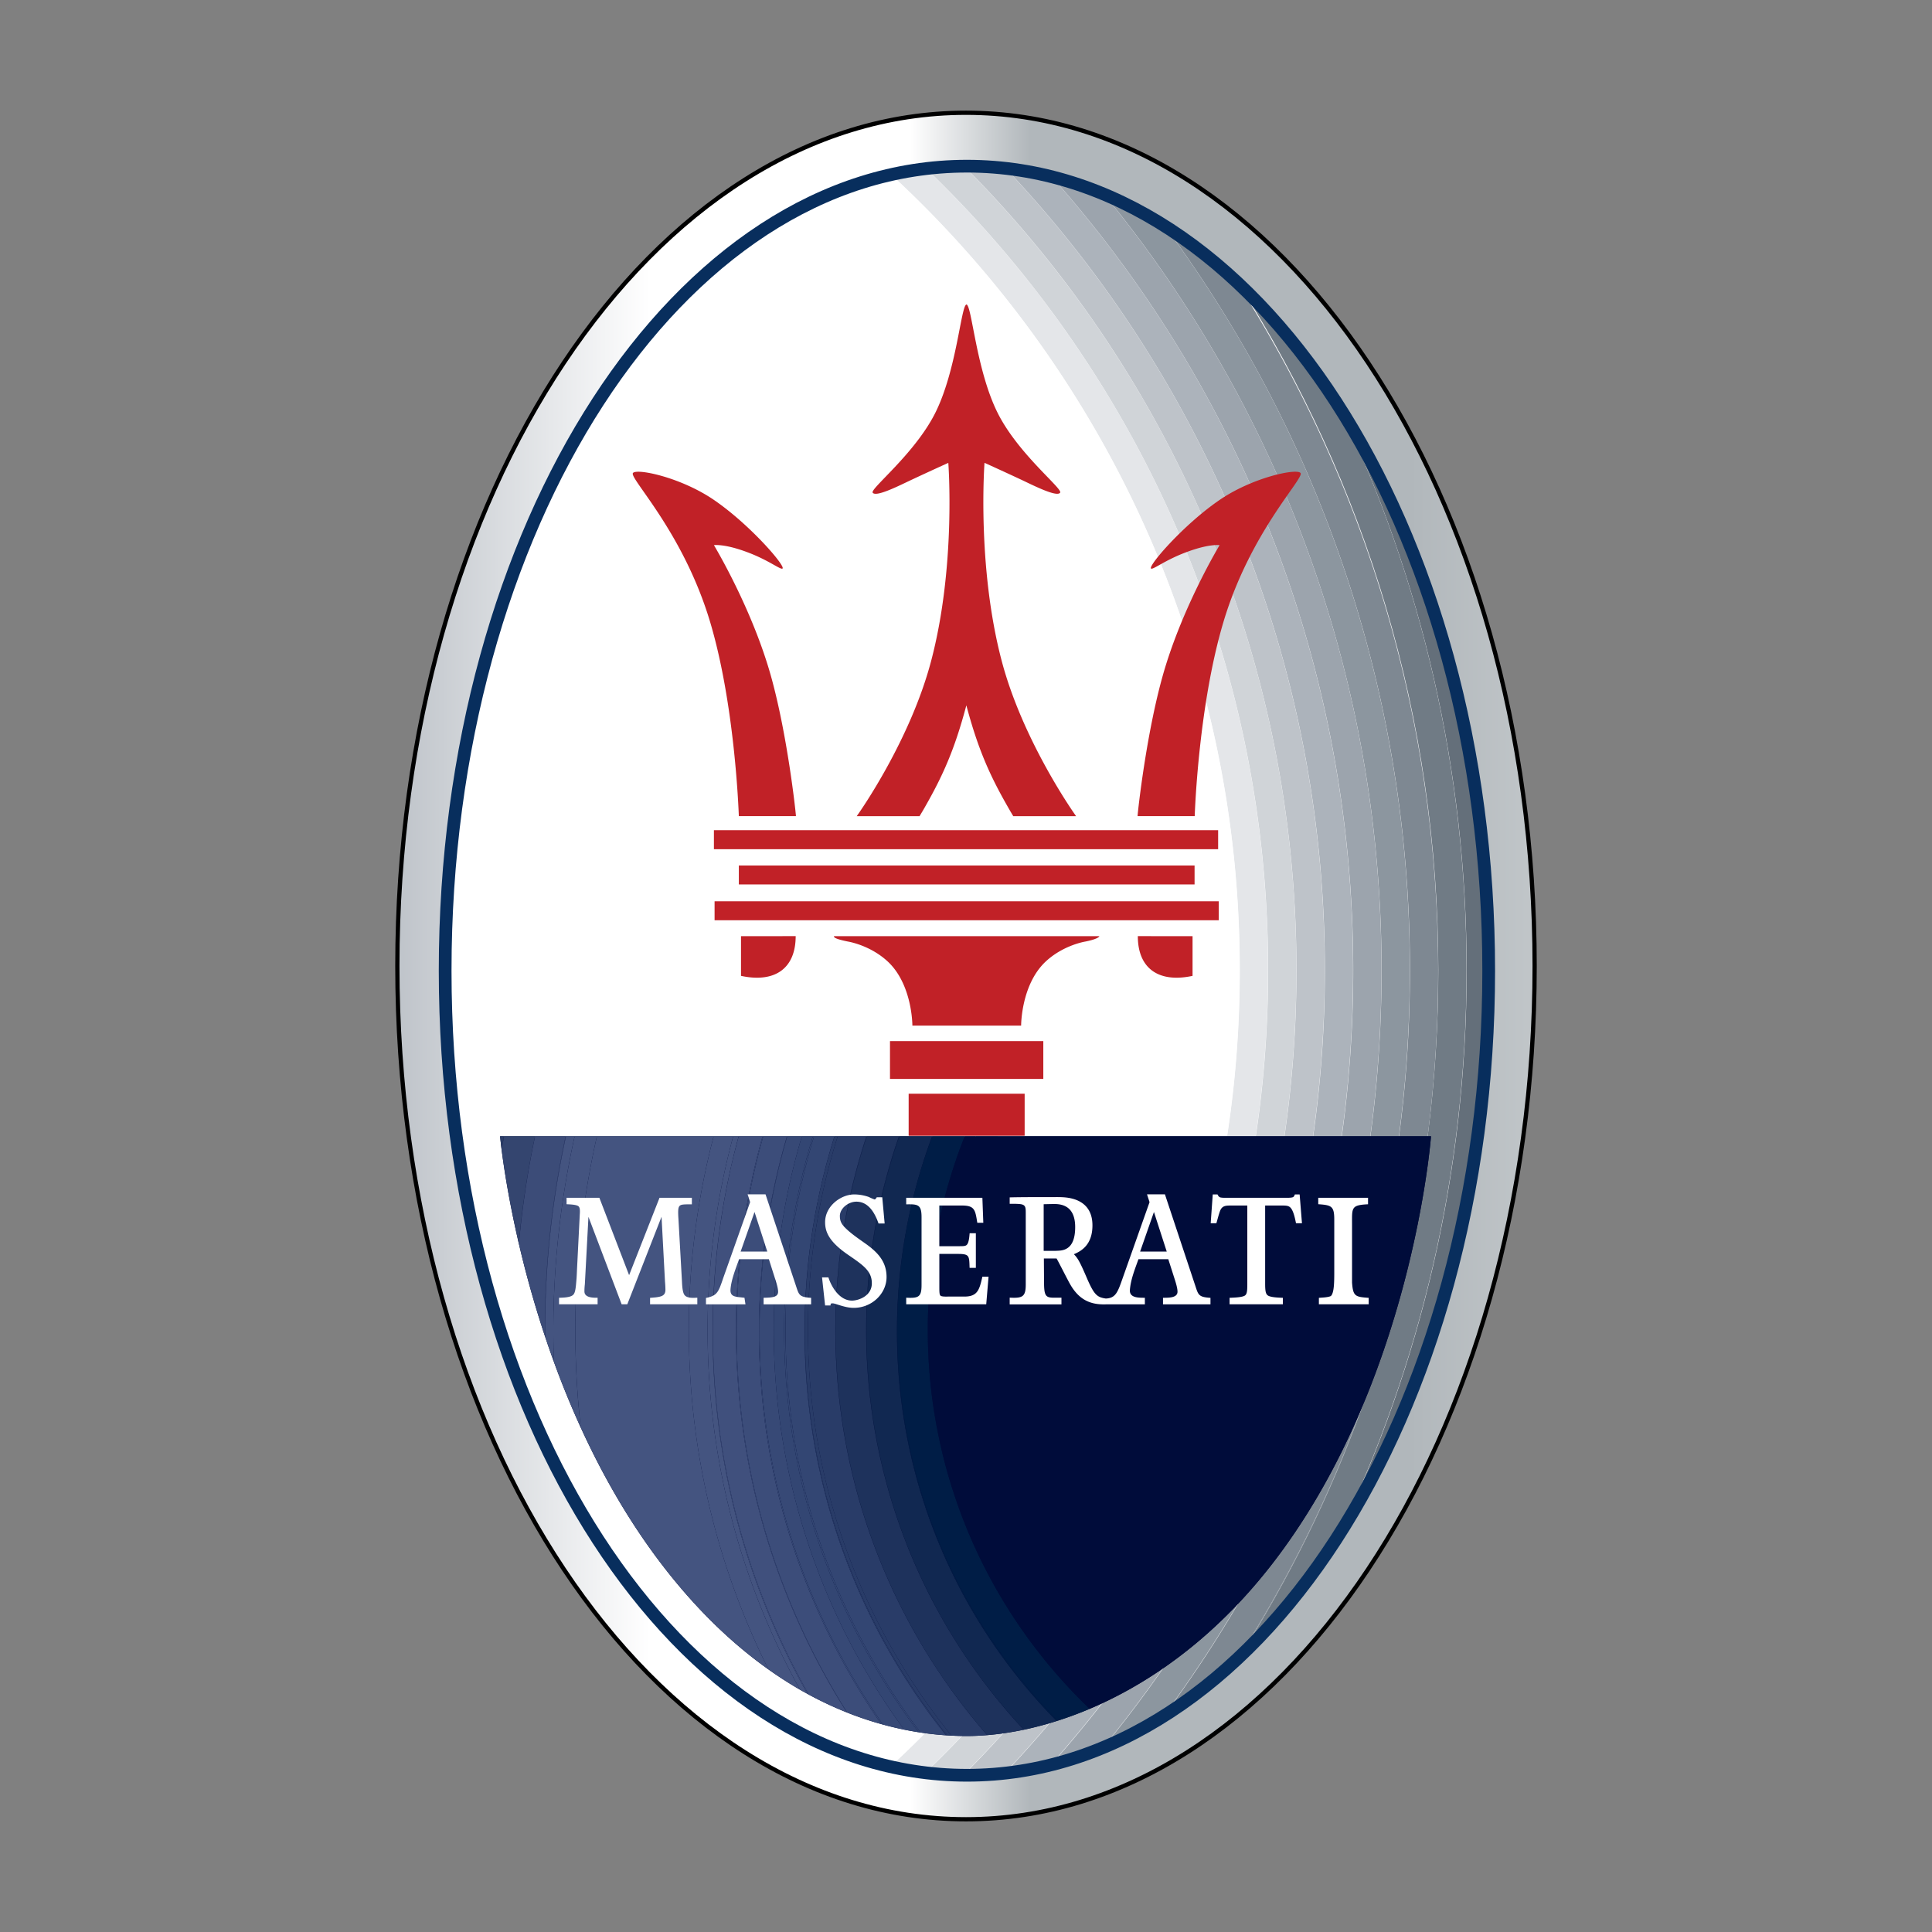 <svg xmlns="http://www.w3.org/2000/svg" xmlns:xlink="http://www.w3.org/1999/xlink" width="2500"
    height="2500" viewBox="0 0 200 200">
    
    <rect x="0" y="0" width="200" height="200" fill="#808080" stroke="none"/>
    
    <linearGradient id="a" gradientUnits="userSpaceOnUse" x1="48.064" y1="97.16" x2="257.175"
        y2="97.16" gradientTransform="translate(13.663 45.095) scale(.565)">
        <stop offset="0" stop-color="#bec3c9" />
        <stop offset=".224" stop-color="#fff" />
        <stop offset=".452" stop-color="#fff" />
        <stop offset=".557" stop-color="#b1b7bb" />
        <stop offset=".89" stop-color="#b1b7bb" />
        <stop offset="1" stop-color="#c1c6c9" />
    </linearGradient>
    <path
        d="M41.134 99.998c0-48.782 26.353-88.326 58.866-88.326 32.507 0 58.865 39.544 58.865 88.326 0 48.787-26.358 88.331-58.865 88.331-32.513-.001-58.866-39.545-58.866-88.331z"
        fill="url(#a)" stroke="#000" stroke-width=".439" stroke-miterlimit="3.864" />
    <defs>
        <path id="b"
            d="M46.082 100.485c0-45.997 24.18-83.283 54.016-83.283 29.829 0 54.012 37.286 54.012 83.283 0 45.998-24.183 83.29-54.012 83.29-29.837-.001-54.016-37.293-54.016-83.29" />
    </defs>
    <use xlink:href="#b" overflow="visible" fill="#fff" />
    <clipPath id="c">
        <use xlink:href="#b" overflow="visible" />
    </clipPath>
    <g clip-path="url(#c)">
        <path
            d="M130.294 38.637c9.98 18.374 15.65 39.423 15.65 61.79 0 28.933-9.493 55.661-25.527 77.246.021-.015.043-.027.064-.041 16.005-21.572 25.478-48.275 25.478-77.178 0-22.377-5.674-43.437-15.665-61.817z"
            fill="none" />
        <path
            d="M148.878 100.592c0 5.681-.359 11.277-1.054 16.769.706-5.537 1.07-11.18 1.07-16.909 0-26.129-7.573-50.5-20.636-71.043-.083-.079-.164-.157-.248-.235 13.208 20.621 20.868 45.131 20.868 71.418zM122.537 42.811c9.31 17.131 14.6 36.76 14.6 57.615 0 32.192-12.605 61.457-33.144 83.13a.625.625 0 0 1 .043-.004c20.521-21.671 33.116-50.923 33.116-83.1 0-20.866-5.296-40.503-14.615-57.641z"
            fill="none" />
        <path
            d="M131.278 100.453c0-19.846-5.034-38.523-13.894-54.825 8.85 16.295 13.878 34.964 13.878 54.799 0 32.651-13.626 62.136-35.497 83.081.013.001.024.004.037.006 21.858-20.946 35.476-50.422 35.476-83.061z"
            fill="none" />
        <path
            d="M131.813 48.29c7.192 15.906 11.196 33.557 11.196 52.137 0 30.552-10.827 58.592-28.852 80.491l.051-.021c18-21.892 28.812-49.912 28.812-80.443.001-18.591-4.007-36.252-11.207-52.164z"
            fill="none" />
        <path
            d="M128.344 100.453c0-19.348-4.91-37.556-13.552-53.445 8.631 15.883 13.535 34.082 13.535 53.419 0 32.599-13.942 61.958-36.18 82.448a.41.41 0 0 0 .034.007c22.228-20.489 36.163-49.84 36.163-82.429z"
            fill="none" />
        <path
            d="M125.405 100.453c0-32.368-14.115-61.455-36.516-81.451-24.454 7.956-42.808 41.412-42.808 81.483 0 40.041 18.324 73.481 42.75 81.47 22.435-19.998 36.574-49.106 36.574-81.502z"
            fill="none" />
        <path
            d="M122.149 36.25c11.372 18.72 17.922 40.688 17.922 64.176 0 31.575-11.844 60.396-31.319 82.279l.055-.015c19.453-21.878 31.281-50.684 31.281-82.238-.001-23.498-6.557-45.476-17.939-64.202z"
            fill="none" />
        <path
            d="M151.812 100.426c0 20.983-4.777 40.858-13.299 58.597l.108-.171c8.463-17.689 13.207-37.493 13.207-58.4 0-20.803-4.699-40.513-13.082-58.135a.46.46 0 0 1-.015-.023c8.384 17.623 13.081 37.331 13.081 58.132zM124.936 54.545c5.967 14.106 9.266 29.611 9.266 45.881 0 32.527-13.187 61.992-34.501 83.34h.037c21.299-21.347 34.475-50.801 34.475-83.314-.001-16.28-3.303-31.794-9.277-45.907z"
            fill="none" />
        <path
            d="M138.622 158.853c9.577-15.029 15.487-35.633 15.487-58.368 0-22.635-5.858-43.156-15.362-58.167 8.383 17.623 13.082 37.333 13.082 58.135 0 20.906-4.745 40.71-13.207 58.4z"
            fill="#646f7a" />
        <path
            d="M138.732 42.294c-3.124-4.93-6.64-9.267-10.473-12.885 13.062 20.543 20.636 44.915 20.636 71.043 0 5.729-.364 11.372-1.07 16.909-2.49 19.721-9.321 38.094-19.497 54.139 3.717-3.521 7.136-7.717 10.186-12.477 8.521-17.739 13.299-37.614 13.299-58.597-.001-20.801-4.698-40.509-13.081-58.132z"
            fill="#707b85" />
        <path
            d="M128.011 29.174a50.544 50.544 0 0 0-7.425-5.765 130.192 130.192 0 0 1 9.708 15.227c9.99 18.38 15.665 39.44 15.665 61.816 0 28.903-9.473 55.606-25.478 77.178 2.669-1.68 5.234-3.675 7.67-5.962a131.817 131.817 0 0 0 19.673-54.308 133.703 133.703 0 0 0 1.054-16.769c0-26.286-7.66-50.796-20.867-71.417z"
            fill="#7e8892" />
        <path
            d="M128.152 171.669c.06-.056.117-.113.176-.169 10.176-16.045 17.007-34.418 19.497-54.139a131.817 131.817 0 0 1-19.673 54.308z"
            fill="#7e8892" />
        <path
            d="M114.307 20.121a126.898 126.898 0 0 1 17.506 28.169c7.2 15.913 11.208 33.573 11.208 52.163 0 30.531-10.812 58.551-28.812 80.443a42.413 42.413 0 0 0 6.209-3.224c16.034-21.585 25.527-48.312 25.527-77.246 0-22.366-5.67-43.416-15.65-61.79a129.927 129.927 0 0 0-9.72-15.233 42.473 42.473 0 0 0-6.268-3.282z"
            fill="#8c969f" />
        <path
            d="M130.294 38.637a130.025 130.025 0 0 0-9.708-15.227l-.012-.006a129.584 129.584 0 0 1 9.72 15.233z"
            fill="#8c969f" />
        <path
            d="M108.897 18.308a124.333 124.333 0 0 1 13.252 17.942c11.382 18.726 17.938 40.704 17.938 64.203 0 31.554-11.828 60.36-31.281 82.238a38.208 38.208 0 0 0 5.352-1.773c18.024-21.898 28.852-49.938 28.852-80.491 0-18.58-4.004-36.231-11.196-52.137a126.843 126.843 0 0 0-17.52-28.174 38.085 38.085 0 0 0-5.397-1.808z"
            fill="#9ca4ad" />
        <path
            d="M131.813 48.29a126.898 126.898 0 0 0-17.506-28.169l-.014-.005a126.857 126.857 0 0 1 17.52 28.174z"
            fill="#9ca4ad" />
        <path
            d="M104.12 17.432a121.342 121.342 0 0 1 18.417 25.379c9.319 17.138 14.615 36.775 14.615 57.642 0 32.177-12.595 61.429-33.116 83.1a36.282 36.282 0 0 0 4.716-.848c19.476-21.883 31.319-50.704 31.319-82.279 0-23.488-6.55-45.457-17.922-64.176a124.367 124.367 0 0 0-13.263-17.944 36.093 36.093 0 0 0-4.766-.874z"
            fill="#acb3bb" />
        <path
            d="M122.149 36.25a124.333 124.333 0 0 0-13.252-17.942l-.011-.002a124.367 124.367 0 0 1 13.263 17.944z"
            fill="#acb3bb" />
        <path
            d="M100.097 17.202c-.093 0-.186.005-.278.006a118.22 118.22 0 0 1 25.117 37.337c5.974 14.113 9.276 29.627 9.276 45.908 0 32.513-13.176 61.967-34.475 83.314.119.001.238.008.359.008 1.311 0 2.608-.076 3.896-.218 20.538-21.674 33.144-50.938 33.144-83.13 0-20.855-5.29-40.484-14.6-57.615a121.292 121.292 0 0 0-18.43-25.38 35.32 35.32 0 0 0-4.009-.23z"
            fill="#bec3c9" />
        <path
            d="M122.537 42.811a121.29 121.29 0 0 0-18.417-25.379l-.013-.001a121.327 121.327 0 0 1 18.43 25.38z"
            fill="#bec3c9" />
        <path
            d="M95.878 17.453a115.578 115.578 0 0 1 21.506 28.174c8.859 16.302 13.894 34.979 13.894 54.825 0 32.639-13.618 62.116-35.476 83.06 1.287.155 2.588.239 3.898.254 21.314-21.349 34.501-50.813 34.501-83.34 0-16.271-3.299-31.775-9.266-45.881-5.942-14.042-14.529-26.694-25.132-37.337-1.319.01-2.629.091-3.925.245z"
            fill="#d0d4d8" />
        <path
            d="M124.936 54.545c-5.938-14.041-14.52-26.693-25.117-37.337h-.015c10.603 10.643 19.19 23.295 25.132 37.337z"
            fill="#d0d4d8" />
        <path
            d="M95.866 17.455a35.962 35.962 0 0 0-3.61.623c9 8.314 16.642 18.079 22.537 28.929 8.642 15.89 13.552 34.098 13.552 53.445 0 32.589-13.936 61.94-36.162 82.428 1.183.269 2.377.479 3.583.626 21.871-20.944 35.497-50.43 35.497-83.081 0-19.835-5.028-38.504-13.878-54.799a115.588 115.588 0 0 0-21.519-28.171z"
            fill="#e4e6e9" />
        <path
            d="M117.384 45.627a115.553 115.553 0 0 0-21.506-28.174l-.013.002a115.525 115.525 0 0 1 21.519 28.172z"
            fill="#e4e6e9" />
        <path
            d="M92.243 18.081a37.246 37.246 0 0 0-3.354.92c22.4 19.997 36.516 49.083 36.516 81.451 0 32.396-14.139 61.504-36.573 81.502a37.56 37.56 0 0 0 3.316.919c22.237-20.489 36.18-49.849 36.18-82.448 0-19.337-4.904-37.536-13.535-53.419a112.646 112.646 0 0 0-22.55-28.925z"
            fill="#fff" />
        <path
            d="M114.792 47.007a112.617 112.617 0 0 0-22.537-28.929l-.013.003a112.59 112.59 0 0 1 22.55 28.926z"
            fill="#fff" />
    </g>
    <path
        d="M46.082 100.485c0-45.997 24.18-83.283 54.016-83.283 29.829 0 54.012 37.286 54.012 83.283 0 45.998-24.183 83.29-54.012 83.29-29.837-.001-54.016-37.293-54.016-83.29z"
        fill="none" stroke="#082e5d" stroke-width="1.318" stroke-miterlimit="3.864" />
    <path
        d="M123.453 96.913l-5.666-.005c0 3.363 2.174 4.865 5.666 4.113v-4.108zm.223-12.429c.028-.788.437-11.597 2.973-20.094 2.779-9.317 8.363-14.854 7.987-15.417-.343-.521-4.962.423-8.427 2.811-3.702 2.543-7.333 6.749-7.06 7.064.161.193 1.411-.853 3.664-1.689 2.387-.896 3.438-.724 3.438-.724s-3.969 6.571-5.937 13.695c-1.653 5.964-2.512 13.684-2.555 14.354h5.917zm-47.192 0c-.032-.788-.435-11.597-2.972-20.094-2.783-9.317-8.368-14.854-7.993-15.417.344-.521 4.968.423 8.433 2.811 3.696 2.543 7.327 6.749 7.06 7.064-.166.193-1.411-.853-3.663-1.689-2.393-.896-3.444-.724-3.444-.724s3.975 6.571 5.943 13.695c1.647 5.964 2.505 13.684 2.548 14.354h-5.912zm20.304-41.679c2.258-4.463 2.687-11.173 3.261-11.286.563.107.998 6.823 3.257 11.286 2.129 4.206 6.704 7.772 6.441 8.191-.321.52-2.858-.789-4.13-1.384-2.044-.955-3.701-1.7-3.701-1.7s-.81 10.701 1.786 20.528c2.134 8.062 7.235 15.411 7.697 16.05h-6.507a39.862 39.862 0 0 1-.595-1.02c-1.771-3.105-3.03-5.814-4.26-10.455-1.228 4.64-2.479 7.354-4.248 10.46-.188.338-.392.676-.596 1.014h-6.507c.467-.639 5.568-7.987 7.698-16.044 2.602-9.833 1.785-20.528 1.785-20.528s-1.656.746-3.695 1.7c-1.276.595-3.809 1.904-4.136 1.379-.261-.413 4.314-3.986 6.45-8.191zM76.709 96.913l5.659-.005c0 3.363-2.168 4.865-5.659 4.113v-4.108zm31.595 2.575c-2.613 2.387-2.597 6.68-2.597 6.68H94.449s.016-4.293-2.597-6.675c-1.835-1.674-4.065-2.022-4.065-2.022-1.46-.295-1.46-.461-1.46-.562h27.476s0 .268-1.454.562c-.001-.001-2.217.348-4.045 2.017zm-34.4-11.581v-1.964h52.197v1.964H73.904zm.069 7.359v-1.963h52.193v1.963H73.973zm2.511-3.707v-1.963h47.178v1.963H76.484zm17.579 26.016v-4.355h12.009v4.355H94.063zm-1.932-5.885v-3.916h15.872v3.916H92.131z"
        fill-rule="evenodd" clip-rule="evenodd" fill="#c12127" />
    <g>
        <path
            d="M131.531 162.108c-4.921 6.294-10.382 10.566-15.637 13.326-.695.364-1.386.703-2.071 1.016-.34.155-.678.305-1.016.446l-.01.005a38.48 38.48 0 0 1-3.301 1.224c-.037.013-.075.023-.112.036a35.637 35.637 0 0 1-3.394.898l-.009.002c-1.325.278-2.59.459-3.784.559l-.008.001c-.733.061-1.441.093-2.114.093-.518 0-1.045-.016-1.579-.042-.144-.007-.289-.017-.436-.025l-.133-.009a32.917 32.917 0 0 1-2.642-.288l-.192-.03a34.336 34.336 0 0 1-3.691-.793c-.062-.018-.125-.034-.188-.053a35.143 35.143 0 0 1-3.502-1.183c-.018-.008-.036-.016-.054-.022a37.443 37.443 0 0 1-3.935-1.845c-.047-.025-.095-.054-.142-.079a45.7 45.7 0 0 1-.768-.427 41.468 41.468 0 0 1-3.272-2.106c-3.702-2.629-7.411-6.143-10.967-10.773-3.479-4.53-6.253-9.436-8.464-14.276a92.415 92.415 0 0 1-2.776-6.795 95.026 95.026 0 0 1-.899-2.577l-.028-.083a108.159 108.159 0 0 1-2.706-9.609c-1.03-4.428-1.548-7.899-1.777-9.705l-.015-.113c-.102-.812-.142-1.257-.142-1.257H148.138c-.001-.001-1.916 25.694-16.607 44.484z"
            fill="#000c3a" />
        <path
            d="M96.514 117.623h-.02c-.873 2.34-1.6 4.75-2.165 7.221a57.145 57.145 0 0 1 2.185-7.221zM102.19 179.621l.008-.001a64.395 64.395 0 0 1-4.784-6.212 64.17 64.17 0 0 0 4.776 6.213zM105.982 179.062l.009-.002a60.932 60.932 0 0 1-5.942-7.452 61.033 61.033 0 0 0 5.933 7.454zM76.472 117.623h-.006a75.056 75.056 0 0 0-.733 2.911c.226-.978.476-1.947.739-2.911zM105.344 168.056a54.686 54.686 0 0 0 7.453 8.846l.01-.005a54.718 54.718 0 0 1-7.463-8.841z"
            fill="#000c3a" />
        <path d="M51.771 117.623s.04.445.142 1.257c.08-.419.156-.839.241-1.257h-.383z"
            fill="#2c3e68" />
        <path
            d="M52.19 117.623c-.093.456-.177.914-.263 1.37.229 1.806.748 5.277 1.777 9.705a96.937 96.937 0 0 1 1.683-11.075H52.19z"
            fill="#34456f" />
        <path
            d="M52.153 117.623c-.084.418-.161.838-.241 1.257l.015.113c.086-.456.17-.914.263-1.37h-.037z"
            fill="#34456f" />
        <path
            d="M58.555 117.623H55.39a96.791 96.791 0 0 0-1.673 11.131 108.159 108.159 0 0 0 2.693 9.553c-.001-.213-.008-.425-.008-.638 0-6.88.748-13.586 2.153-20.046z"
            fill="#3c4c78" />
        <path
            d="M55.388 117.623a96.716 96.716 0 0 0-1.683 11.075l.013.056a96.824 96.824 0 0 1 1.673-11.131h-.003z"
            fill="#3c4c78" />
        <path
            d="M59.488 117.623h-.896a94.19 94.19 0 0 0-2.162 20.084c0 .229.007.455.009.683.283.848.582 1.708.899 2.577a93.376 93.376 0 0 1-.059-3.137c0-6.939.766-13.699 2.209-20.207z"
            fill="#445480" />
        <path
            d="M58.591 117.623h-.036a94.235 94.235 0 0 0-2.153 20.046c0 .213.006.425.008.638l.028.083c-.001-.228-.009-.454-.009-.683a94.19 94.19 0 0 1 2.162-20.084zM73.877 117.623H61.792a91.037 91.037 0 0 0-2.235 20.084c0 3.398.193 6.752.558 10.055 2.211 4.841 4.985 9.746 8.464 14.276 3.556 4.631 7.265 8.145 10.967 10.773-5.269-10.588-8.237-22.521-8.237-35.143a79.015 79.015 0 0 1 2.568-20.045z"
            fill="#445480" />
        <path
            d="M61.792 117.623h-2.304a93.313 93.313 0 0 0-2.209 20.207c0 1.05.023 2.095.059 3.137a93.304 93.304 0 0 0 2.776 6.795 91.037 91.037 0 0 1 1.678-30.139zM75.733 120.534c.225-.978.472-1.947.733-2.911H75.9a77.124 77.124 0 0 0-2.65 20.084c0 13.49 3.473 26.174 9.567 37.211.257.146.512.287.768.427-6.246-11.09-9.815-23.887-9.815-37.515a76.66 76.66 0 0 1 1.963-17.296z"
            fill="#445480" />
        <path
            d="M75.9 117.623h-2.022a79.063 79.063 0 0 0-2.57 20.046c0 12.622 2.969 24.555 8.237 35.143a41.55 41.55 0 0 0 3.272 2.106c-6.095-11.037-9.567-23.721-9.567-37.211 0-6.947.925-13.68 2.65-20.084z"
            fill="#445480" />
        <path
            d="M78.94 117.623h-2.468a76.499 76.499 0 0 0-.739 2.911 76.76 76.76 0 0 0-1.937 17.173c0 13.709 3.612 26.58 9.93 37.717a37.35 37.35 0 0 0 3.935 1.845c-7.261-11.459-11.469-25.041-11.469-39.6 0-6.945.959-13.669 2.748-20.046z"
            fill="#40507d" />
        <path
            d="M75.733 120.534a76.717 76.717 0 0 0-1.964 17.296c0 13.628 3.569 26.425 9.815 37.515.047.025.095.054.142.079-6.317-11.137-9.93-24.008-9.93-37.717 0-5.904.671-11.651 1.937-17.173z"
            fill="#40507d" />
        <path
            d="M81.465 117.623h-2.449a74.137 74.137 0 0 0-2.758 20.084c0 14.553 4.203 28.127 11.456 39.584 1.183.47 2.352.86 3.502 1.183-7.974-11.553-12.648-25.555-12.648-40.644a71.621 71.621 0 0 1 2.897-20.207z"
            fill="#3c4d7a" />
        <path
            d="M79.016 117.623h-.076a74.118 74.118 0 0 0-2.748 20.046c0 14.559 4.208 28.141 11.469 39.6l.054.022c-7.253-11.457-11.456-25.031-11.456-39.584a74.097 74.097 0 0 1 2.757-20.084z"
            fill="#3c4d7a" />
        <path
            d="M83.009 117.623h-1.514a71.624 71.624 0 0 0-2.861 20.084 71.322 71.322 0 0 0 12.77 40.819c.737.201 1.468.377 2.187.522a69.918 69.918 0 0 1-13.491-41.38 70.16 70.16 0 0 1 2.909-20.045z"
            fill="#374976" />
        <path
            d="M81.496 117.623h-.03a71.585 71.585 0 0 0-2.897 20.207 71.317 71.317 0 0 0 12.648 40.644c.062.019.125.035.188.053a71.322 71.322 0 0 1-12.77-40.819 71.553 71.553 0 0 1 2.861-20.085z"
            fill="#374976" />
        <path
            d="M86.396 117.623h-.014a66.61 66.61 0 0 0-1.704 6.588 66.314 66.314 0 0 1 1.718-6.588z"
            fill="#334673" />
        <path
            d="M84.272 117.623h-.126a69.097 69.097 0 0 0-2.969 20.084c0 15.616 5.183 30.027 13.917 41.612l.192.03c-8.767-11.597-13.97-26.034-13.97-41.681a69.186 69.186 0 0 1 2.956-20.045z"
            fill="#334673" />
        <path
            d="M84.146 117.623h-1.137a70.162 70.162 0 0 0-2.91 20.046 69.918 69.918 0 0 0 13.491 41.38c.507.104 1.008.192 1.504.271-8.734-11.585-13.917-25.996-13.917-41.612a69.098 69.098 0 0 1 2.969-20.085z"
            fill="#334673" />
        <path
            d="M84.678 124.211a66.61 66.61 0 0 1 1.704-6.588h-2.11a69.153 69.153 0 0 0-2.955 20.046c0 15.646 5.203 30.084 13.97 41.681.898.135 1.779.229 2.642.288-9.157-11.468-14.637-26-14.637-41.808 0-4.666.478-9.221 1.386-13.619z"
            fill="#334673" />
        <path
            d="M86.477 137.669c0-7.002 1.132-13.74 3.217-20.046h-2.973a66.649 66.649 0 0 0-3.081 20.084c0 15.896 5.569 30.497 14.856 41.965.534.026 1.062.042 1.579.042.673 0 1.381-.032 2.114-.093a64.17 64.17 0 0 1-4.776-6.213c-6.903-10.202-10.936-22.502-10.936-35.739z"
            fill="#293c68" />
        <path
            d="M86.721 117.623h-.325a66.314 66.314 0 0 0-1.718 6.588 67.276 67.276 0 0 0-1.36 13.496c0 15.868 5.522 30.45 14.743 41.939.146.009.292.019.436.025-9.287-11.468-14.856-26.069-14.856-41.965a66.615 66.615 0 0 1 3.08-20.083z"
            fill="#293c68" />
        <path
            d="M84.678 124.211a67.302 67.302 0 0 0-1.387 13.619c0 15.808 5.479 30.34 14.637 41.808l.133.009c-9.221-11.489-14.743-26.071-14.743-41.939 0-4.624.469-9.137 1.36-13.497z"
            fill="#293c68" />
        <path
            d="M89.668 137.669a60.566 60.566 0 0 1 3.396-20.046h-3.332a63.744 63.744 0 0 0-3.229 20.084c0 13.219 4.022 25.506 10.909 35.701a64.395 64.395 0 0 0 4.784 6.212c1.194-.1 2.459-.28 3.784-.559a60.984 60.984 0 0 1-5.934-7.454 60.402 60.402 0 0 1-10.378-33.938z"
            fill="#1e325c" />
        <path
            d="M97.414 173.408c-6.887-10.195-10.909-22.482-10.909-35.701a63.744 63.744 0 0 1 3.229-20.084h-.039a63.743 63.743 0 0 0-3.217 20.046c-.001 13.237 4.032 25.537 10.936 35.739z"
            fill="#1e325c" />
        <path
            d="M94.33 124.844a57.009 57.009 0 0 1 2.165-7.221h-3.389a60.55 60.55 0 0 0-3.41 20.084c0 12.553 3.817 24.219 10.353 33.9a60.856 60.856 0 0 0 5.942 7.452c1.096-.231 2.23-.53 3.394-.898-10.219-10.382-16.529-24.624-16.529-40.331a57.531 57.531 0 0 1 1.474-12.986z"
            fill="#112851" />
        <path
            d="M100.048 171.607a60.394 60.394 0 0 1-10.353-33.9 60.55 60.55 0 0 1 3.41-20.084h-.041a60.561 60.561 0 0 0-3.396 20.046 60.388 60.388 0 0 0 10.38 33.938z"
            fill="#112851" />
        <path
            d="M105.344 168.056a54.054 54.054 0 0 1-9.297-30.387 54.15 54.15 0 0 1 3.823-20.046h-3.356a57.145 57.145 0 0 0-2.185 7.221 57.64 57.64 0 0 0-1.447 12.863c0 15.751 6.346 30.027 16.614 40.418a38.48 38.48 0 0 0 3.301-1.224 54.679 54.679 0 0 1-7.453-8.845z"
            fill="#001d46" />
        <path
            d="M94.33 124.844a57.595 57.595 0 0 0-1.475 12.986c0 15.707 6.311 29.949 16.529 40.331.037-.013.075-.023.112-.036-10.269-10.391-16.614-24.667-16.614-40.418 0-4.422.501-8.727 1.448-12.863z"
            fill="#001d46" />
        <path
            d="M97.12 137.669a53.237 53.237 0 0 1 3.897-20.046h-1.103a54.118 54.118 0 0 0-3.841 20.084 54.051 54.051 0 0 0 9.271 30.349 54.718 54.718 0 0 0 7.463 8.841c.338-.142.676-.291 1.016-.446-10.284-9.736-16.703-23.513-16.703-38.782z"
            fill="#000c3a" />
        <path
            d="M105.344 168.056a54.049 54.049 0 0 1-9.271-30.349c0-7.094 1.364-13.87 3.841-20.084h-.044a54.15 54.15 0 0 0-3.823 20.046 54.054 54.054 0 0 0 9.297 30.387z"
            fill="#000c3a" />
        <path
            d="M99.26 137.707c0 14.933 6.414 28.377 16.634 37.728 5.255-2.76 10.716-7.032 15.637-13.326 14.691-18.79 16.606-44.485 16.606-44.485h-44.773a50.905 50.905 0 0 0-4.104 20.083z"
            fill="#000c3a" />
        <path
            d="M99.26 137.707a50.914 50.914 0 0 1 4.104-20.084h-2.347a53.214 53.214 0 0 0-3.897 20.046c0 15.27 6.419 29.046 16.703 38.781a40.67 40.67 0 0 0 2.071-1.016c-10.22-9.35-16.634-22.794-16.634-37.727z"
            fill="#000c3a" />
    </g>
    <g fill="#fff">
        <path
            d="M68.483 125.958l-3.545 9.061h-.586l-3.436-9.054-.373 6.989a6.097 6.097 0 0 0-.043.735c0 .622.812.654 1.252.654h.112v.675h-3.991v-.67c.32-.021 1.222-.005 1.495-.344.197-.241.238-.696.318-1.69l.331-6.575c.044-.553-.008-.768-.15-.88-.234-.171-.964-.183-1.216-.199v-.664h3.397l3.077 8.009 3.148-8.009h3.349v.676h-.112c-.713 0-1.019.005-1.164.171-.15.161-.17.51-.112 1.368l.359 6.379c.021.364.037 1.131.252 1.448.269.386.965.315 1.341.3v.681h-4.891v-.665c.354-.032.882-.053 1.209-.192.24-.107.381-.279.381-.649 0-.166-.021-.633-.043-.805l-.359-6.75M90.763 123.942h.568l.247 2.714h-.633c-.349-1.008-.998-2.259-2.29-2.259-.854 0-1.712.709-1.712 1.476 0 .472.123.8.537 1.212.611.629 1.565 1.257 2.279 1.771 1.143.843 2.017 1.78 2.017 3.343 0 1.706-1.502 3.19-3.396 3.19-.687 0-1.314-.23-1.963-.428l-.129-.033-.123-.005c-.193 0-.172.069-.193.22h-.558l-.316-2.907h.659c.327 1.019 1.164 2.403 2.446 2.403.611 0 2.049-.436 2.049-1.797 0-.623-.214-1.079-.617-1.52-.412-.444-1.019-.862-1.818-1.41-2.017-1.379-2.402-2.403-2.402-3.396 0-1.668 1.642-2.869 3.015-2.869.531 0 1.04.102 1.475.252l.349.16.193.075.086.032c.095.001.182-.148.23-.224M78.109 125.465l-1.438 4.099h2.758l-1.32-4.099zm-.455-1.025l-.263-.804h1.855l3.1 9.317c.365 1.084.328 1.314 1.62 1.399v.671h-4.918v-.676c.338-.011.794-.011 1.115-.117.247-.087.386-.231.386-.516 0-.328-.149-.857-.311-1.336l-.644-2.027H76.51c-.328.923-.832 2.161-.891 3.164-.032.617.375.703.853.763l.596.064.102.681h-4.088v-.66c.854-.182 1.143-.381 1.46-1.147.096-.242.198-.531.316-.886l2.796-7.89M99.566 124.795h-2.328v4.211h2.055c.435 0 .648-.006.783-.134.24-.225.273-.934.301-1.207h.643v3.584h-.648c-.043-1.251.006-1.444-1.234-1.444H97.24v3.461c0 .562.021.761.113.853.123.128.632.102.782.102h1.701c1.384 0 1.555-.735 1.861-2.06h.638l-.241 2.858H93.81v-.681c1.288.064 1.588-.075 1.588-1.319v-7.021c0-1.314-.386-1.347-1.588-1.325v-.676h7.886l.096 2.586h-.622c-.214-1.332-.263-1.788-1.604-1.788M125.919 126.63h-.59l.215-2.982h.493c.069.139.123.246.279.306.069.016.145.026.251.037l.408.006h6.201c.376 0 .558-.021.665-.064.123-.054.155-.173.204-.284h.493l.241 2.982h-.616c-.081-.376-.242-1.282-.58-1.621-.192-.197-.44-.214-.874-.214h-1.742v8.101c0 .745.059 1.045.268 1.201.299.225 1.271.236 1.566.252v.67h-5.515v-.67c.278-.016 1.297-.027 1.593-.241.193-.145.241-.413.241-1.116v-8.196h-1.539c-.634 0-1.062-.037-1.293.585-.144.405-.25.841-.369 1.248M136.465 123.996h5.154v.67c-1.771.081-1.656.37-1.656 2.07v6.03c.102 1.437.332 1.485 1.722 1.587v.665h-5.154v-.665c.358-.032.766-.037 1.114-.139.14-.042.173-.087.242-.21.209-.419.236-1.244.236-2.273v-5.488c0-1.411-.312-1.485-1.658-1.583v-.664M108.042 129.488h1.163c.456-.016.874-.01 1.277-.272.435-.274.82-.87.82-2.188 0-2.039-1.19-2.384-2.119-2.388-.358 0-.858.016-1.142.021v4.827zm11.414-4.023l-1.432 4.099h2.757l-1.325-4.099zm1.137-1.828l3.095 9.317c.365 1.084.333 1.314 1.62 1.399v.671h-4.914v-.676c.451-.016 1.502.059 1.502-.633 0-.328-.149-.857-.306-1.336l-.648-2.027h-3.09c-.354 1.003-.8 2.086-.885 3.17-.069.874.966.811 1.55.826v.676h-3.97c-1.545.064-2.783-.375-3.749-2.05-.247-.418-1.143-2.215-1.422-2.697h-1.314l.017 2.359c0 1.481.135 1.701 1.015 1.701h.788v.692h-5.359v-.697c1.319.069 1.663-.081 1.663-1.362v-7.296c0-.697.016-.986-.676-1.035-.327-.026-.66-.022-.987-.022v-.664c1.389-.033 2.795-.027 4.185-.027.847 0 1.657-.048 2.483.209.998.317 1.898 1.057 1.898 2.716 0 2.005-1.137 2.654-1.921 2.986.37.377.58.681 1.336 2.447.757 1.759 1.062 2.005 1.964 2.14 1.024-.037 1.239-.654 1.743-2.093l2.79-7.885-.263-.81h1.855" />
    </g>
</svg>